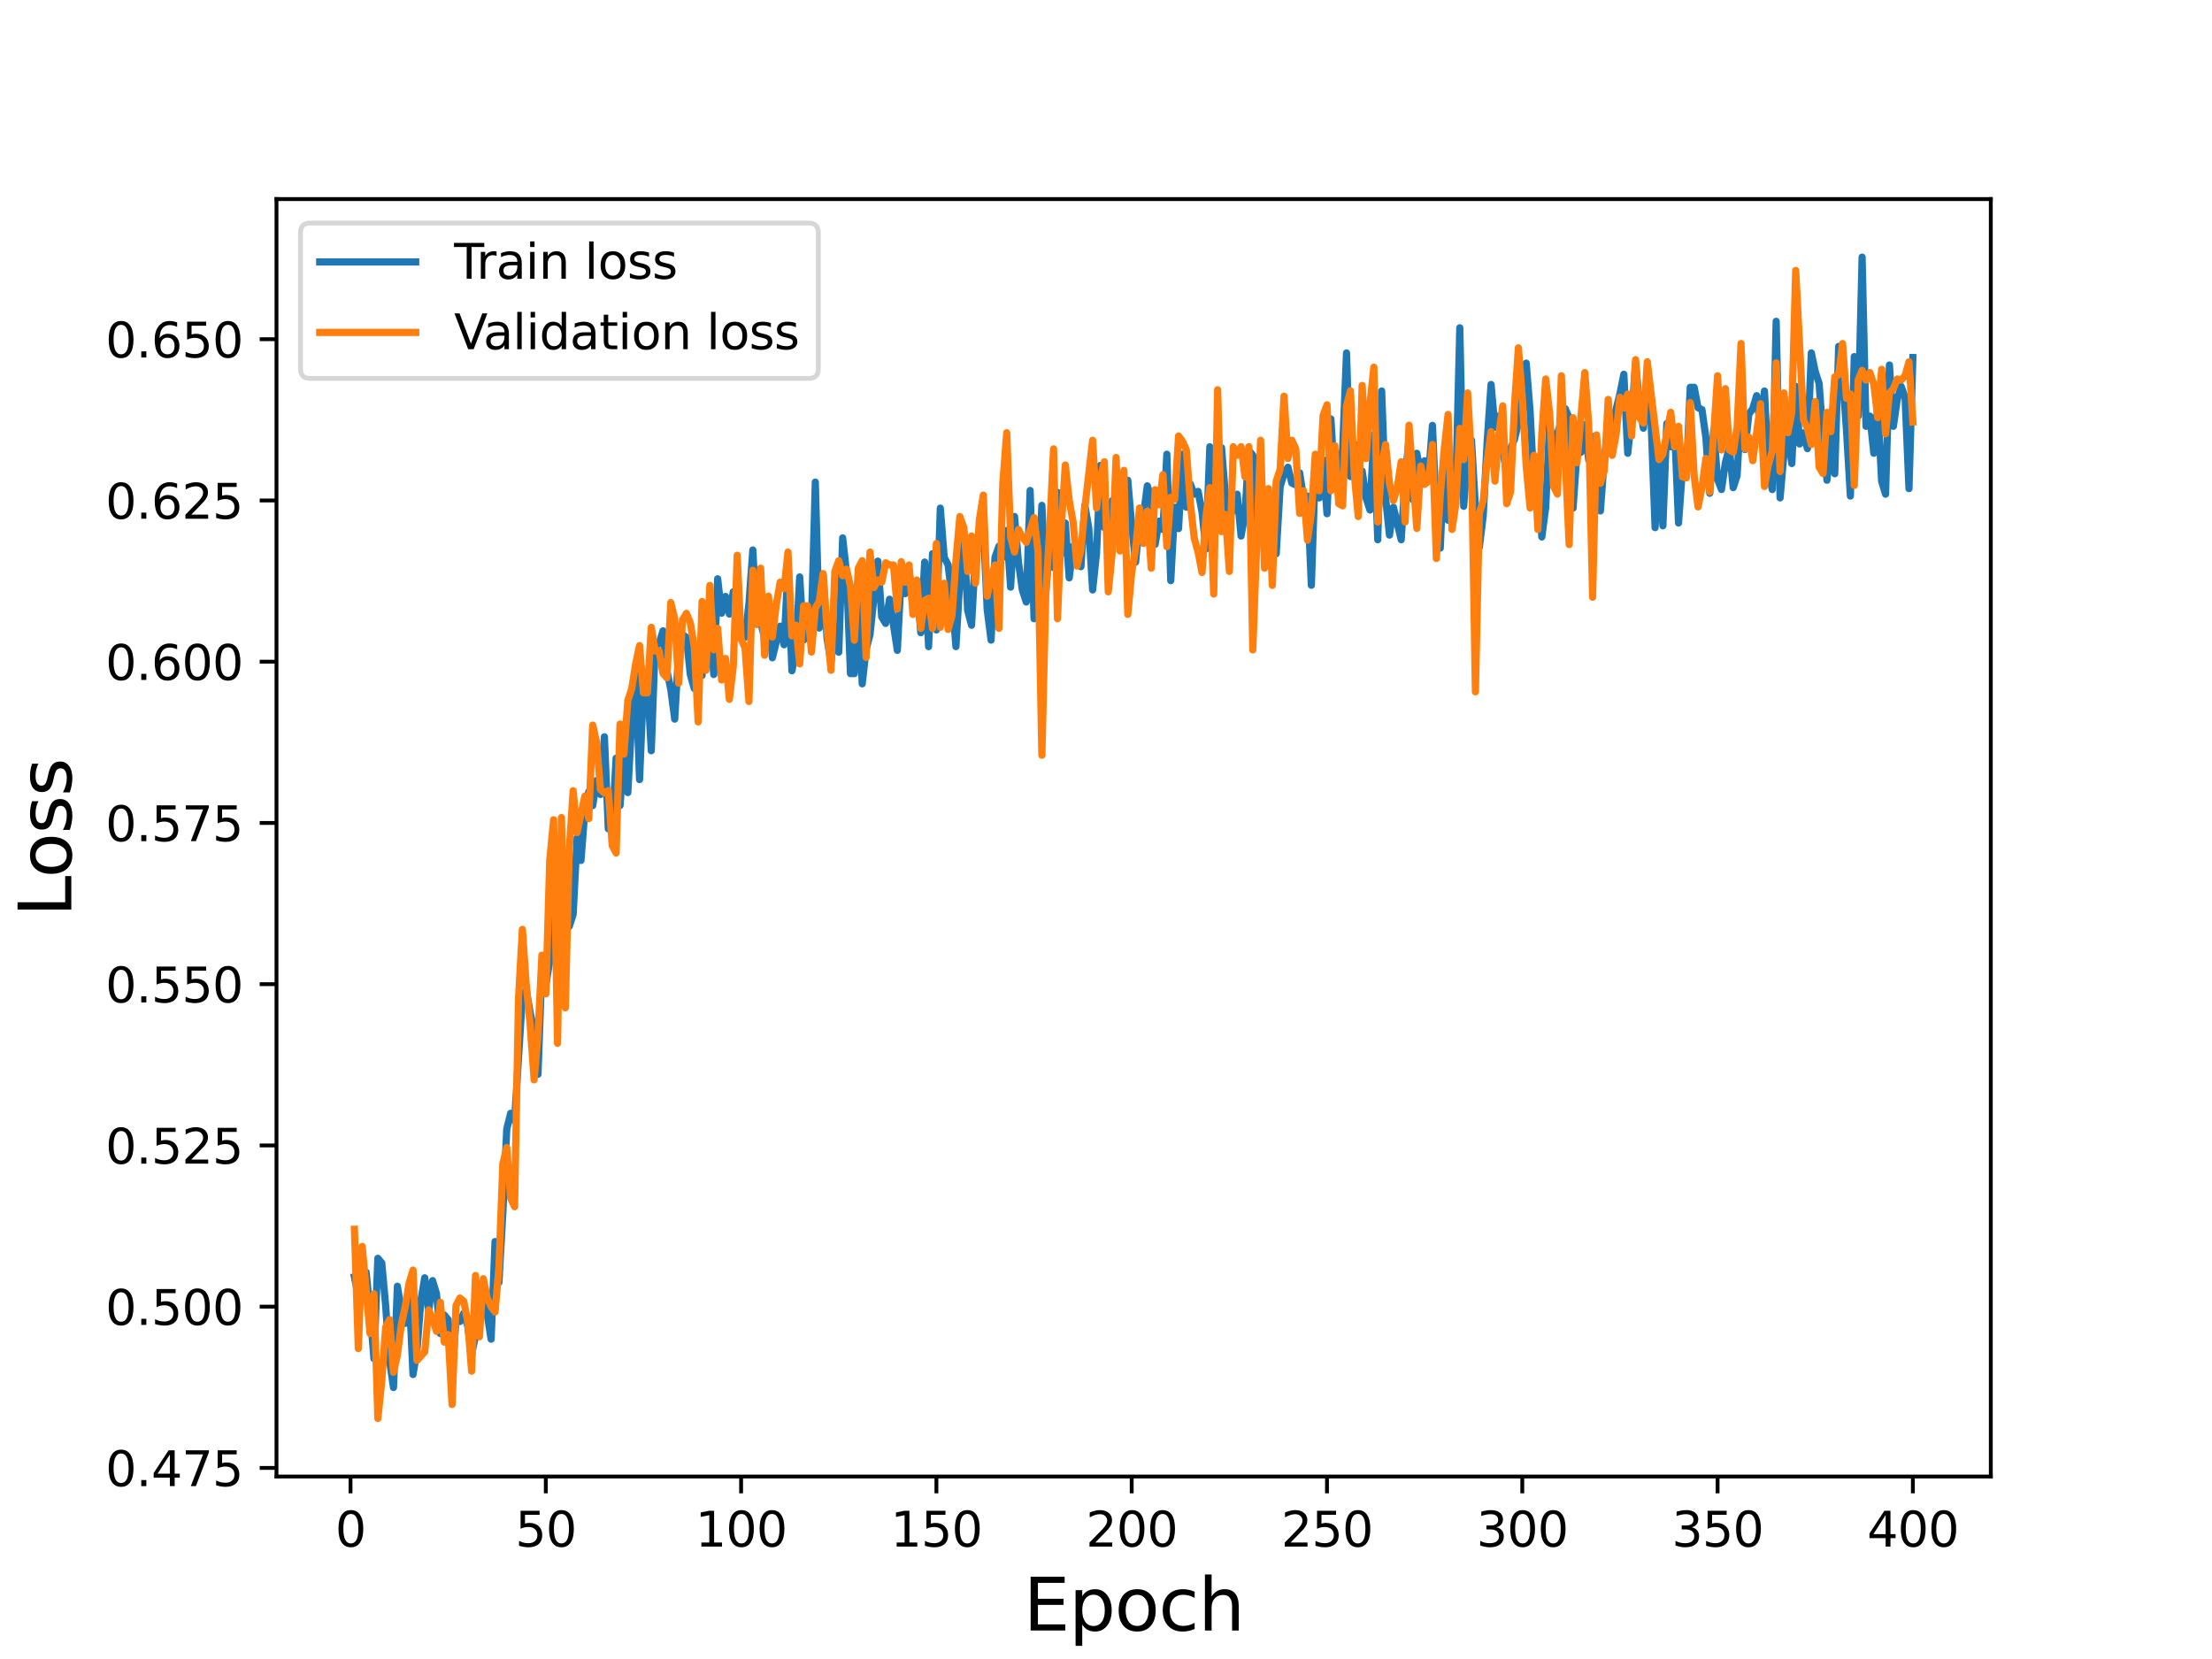 <?xml version="1.0" encoding="utf-8" standalone="no"?>
<!DOCTYPE svg PUBLIC "-//W3C//DTD SVG 1.1//EN"
  "http://www.w3.org/Graphics/SVG/1.1/DTD/svg11.dtd">
<svg height="345.6pt" version="1.1" viewBox="0 0 460.8 345.6" width="460.8pt" xmlns="http://www.w3.org/2000/svg" xmlns:xlink="http://www.w3.org/1999/xlink">
 <defs>
  <style type="text/css">*{stroke-linecap:butt;stroke-linejoin:round;}</style>
 </defs>
 <g id="figure_1">
  <g id="patch_1">
   <path d="M 0 345.6 
L 460.8 345.6 
L 460.8 0 
L 0 0 
z
" style="fill:#ffffff;"/>
  </g>
  <g id="axes_1">
   <g id="patch_2">
    <path d="M 57.6 307.584 
L 414.72 307.584 
L 414.72 41.472 
L 57.6 41.472 
z
" style="fill:#ffffff;"/>
   </g>
   <g id="matplotlib.axis_1">
    <g id="xtick_1">
     <g id="line2d_1">
      <defs>
       <path d="M 0 0 
L 0 3.5 
" id="m62727b96f8" style="stroke:#000000;stroke-width:0.8;"/>
      </defs>
      <g>
       <use style="stroke:#000000;stroke-width:0.8;" x="73.019" xlink:href="#m62727b96f8" y="307.584"/>
      </g>
     </g>
     <g id="text_1">
      <!-- 0 -->
      <g transform="translate(69.838 322.182)scale(0.1 -0.1)">
       <defs>
        <path d="M 2034 4250 
Q 1547 4250 1301 3770 
Q 1056 3291 1056 2328 
Q 1056 1369 1301 889 
Q 1547 409 2034 409 
Q 2525 409 2770 889 
Q 3016 1369 3016 2328 
Q 3016 3291 2770 3770 
Q 2525 4250 2034 4250 
z
M 2034 4750 
Q 2819 4750 3233 4129 
Q 3647 3509 3647 2328 
Q 3647 1150 3233 529 
Q 2819 -91 2034 -91 
Q 1250 -91 836 529 
Q 422 1150 422 2328 
Q 422 3509 836 4129 
Q 1250 4750 2034 4750 
z
" id="DejaVuSans-30" transform="scale(0.016)"/>
       </defs>
       <use xlink:href="#DejaVuSans-30"/>
      </g>
     </g>
    </g>
    <g id="xtick_2">
     <g id="line2d_2">
      <g>
       <use style="stroke:#000000;stroke-width:0.8;" x="113.703" xlink:href="#m62727b96f8" y="307.584"/>
      </g>
     </g>
     <g id="text_2">
      <!-- 50 -->
      <g transform="translate(107.34 322.182)scale(0.1 -0.1)">
       <defs>
        <path d="M 691 4666 
L 3169 4666 
L 3169 4134 
L 1269 4134 
L 1269 2991 
Q 1406 3038 1543 3061 
Q 1681 3084 1819 3084 
Q 2600 3084 3056 2656 
Q 3513 2228 3513 1497 
Q 3513 744 3044 326 
Q 2575 -91 1722 -91 
Q 1428 -91 1123 -41 
Q 819 9 494 109 
L 494 744 
Q 775 591 1075 516 
Q 1375 441 1709 441 
Q 2250 441 2565 725 
Q 2881 1009 2881 1497 
Q 2881 1984 2565 2268 
Q 2250 2553 1709 2553 
Q 1456 2553 1204 2497 
Q 953 2441 691 2322 
L 691 4666 
z
" id="DejaVuSans-35" transform="scale(0.016)"/>
       </defs>
       <use xlink:href="#DejaVuSans-35"/>
       <use x="63.623" xlink:href="#DejaVuSans-30"/>
      </g>
     </g>
    </g>
    <g id="xtick_3">
     <g id="line2d_3">
      <g>
       <use style="stroke:#000000;stroke-width:0.8;" x="154.386" xlink:href="#m62727b96f8" y="307.584"/>
      </g>
     </g>
     <g id="text_3">
      <!-- 100 -->
      <g transform="translate(144.842 322.182)scale(0.1 -0.1)">
       <defs>
        <path d="M 794 531 
L 1825 531 
L 1825 4091 
L 703 3866 
L 703 4441 
L 1819 4666 
L 2450 4666 
L 2450 531 
L 3481 531 
L 3481 0 
L 794 0 
L 794 531 
z
" id="DejaVuSans-31" transform="scale(0.016)"/>
       </defs>
       <use xlink:href="#DejaVuSans-31"/>
       <use x="63.623" xlink:href="#DejaVuSans-30"/>
       <use x="127.246" xlink:href="#DejaVuSans-30"/>
      </g>
     </g>
    </g>
    <g id="xtick_4">
     <g id="line2d_4">
      <g>
       <use style="stroke:#000000;stroke-width:0.8;" x="195.07" xlink:href="#m62727b96f8" y="307.584"/>
      </g>
     </g>
     <g id="text_4">
      <!-- 150 -->
      <g transform="translate(185.526 322.182)scale(0.1 -0.1)">
       <use xlink:href="#DejaVuSans-31"/>
       <use x="63.623" xlink:href="#DejaVuSans-35"/>
       <use x="127.246" xlink:href="#DejaVuSans-30"/>
      </g>
     </g>
    </g>
    <g id="xtick_5">
     <g id="line2d_5">
      <g>
       <use style="stroke:#000000;stroke-width:0.8;" x="235.753" xlink:href="#m62727b96f8" y="307.584"/>
      </g>
     </g>
     <g id="text_5">
      <!-- 200 -->
      <g transform="translate(226.209 322.182)scale(0.1 -0.1)">
       <defs>
        <path d="M 1228 531 
L 3431 531 
L 3431 0 
L 469 0 
L 469 531 
Q 828 903 1448 1529 
Q 2069 2156 2228 2338 
Q 2531 2678 2651 2914 
Q 2772 3150 2772 3378 
Q 2772 3750 2511 3984 
Q 2250 4219 1831 4219 
Q 1534 4219 1204 4116 
Q 875 4013 500 3803 
L 500 4441 
Q 881 4594 1212 4672 
Q 1544 4750 1819 4750 
Q 2544 4750 2975 4387 
Q 3406 4025 3406 3419 
Q 3406 3131 3298 2873 
Q 3191 2616 2906 2266 
Q 2828 2175 2409 1742 
Q 1991 1309 1228 531 
z
" id="DejaVuSans-32" transform="scale(0.016)"/>
       </defs>
       <use xlink:href="#DejaVuSans-32"/>
       <use x="63.623" xlink:href="#DejaVuSans-30"/>
       <use x="127.246" xlink:href="#DejaVuSans-30"/>
      </g>
     </g>
    </g>
    <g id="xtick_6">
     <g id="line2d_6">
      <g>
       <use style="stroke:#000000;stroke-width:0.8;" x="276.437" xlink:href="#m62727b96f8" y="307.584"/>
      </g>
     </g>
     <g id="text_6">
      <!-- 250 -->
      <g transform="translate(266.893 322.182)scale(0.1 -0.1)">
       <use xlink:href="#DejaVuSans-32"/>
       <use x="63.623" xlink:href="#DejaVuSans-35"/>
       <use x="127.246" xlink:href="#DejaVuSans-30"/>
      </g>
     </g>
    </g>
    <g id="xtick_7">
     <g id="line2d_7">
      <g>
       <use style="stroke:#000000;stroke-width:0.8;" x="317.12" xlink:href="#m62727b96f8" y="307.584"/>
      </g>
     </g>
     <g id="text_7">
      <!-- 300 -->
      <g transform="translate(307.576 322.182)scale(0.1 -0.1)">
       <defs>
        <path d="M 2597 2516 
Q 3050 2419 3304 2112 
Q 3559 1806 3559 1356 
Q 3559 666 3084 287 
Q 2609 -91 1734 -91 
Q 1441 -91 1130 -33 
Q 819 25 488 141 
L 488 750 
Q 750 597 1062 519 
Q 1375 441 1716 441 
Q 2309 441 2620 675 
Q 2931 909 2931 1356 
Q 2931 1769 2642 2001 
Q 2353 2234 1838 2234 
L 1294 2234 
L 1294 2753 
L 1863 2753 
Q 2328 2753 2575 2939 
Q 2822 3125 2822 3475 
Q 2822 3834 2567 4026 
Q 2313 4219 1838 4219 
Q 1578 4219 1281 4162 
Q 984 4106 628 3988 
L 628 4550 
Q 988 4650 1302 4700 
Q 1616 4750 1894 4750 
Q 2613 4750 3031 4423 
Q 3450 4097 3450 3541 
Q 3450 3153 3228 2886 
Q 3006 2619 2597 2516 
z
" id="DejaVuSans-33" transform="scale(0.016)"/>
       </defs>
       <use xlink:href="#DejaVuSans-33"/>
       <use x="63.623" xlink:href="#DejaVuSans-30"/>
       <use x="127.246" xlink:href="#DejaVuSans-30"/>
      </g>
     </g>
    </g>
    <g id="xtick_8">
     <g id="line2d_8">
      <g>
       <use style="stroke:#000000;stroke-width:0.8;" x="357.804" xlink:href="#m62727b96f8" y="307.584"/>
      </g>
     </g>
     <g id="text_8">
      <!-- 350 -->
      <g transform="translate(348.26 322.182)scale(0.1 -0.1)">
       <use xlink:href="#DejaVuSans-33"/>
       <use x="63.623" xlink:href="#DejaVuSans-35"/>
       <use x="127.246" xlink:href="#DejaVuSans-30"/>
      </g>
     </g>
    </g>
    <g id="xtick_9">
     <g id="line2d_9">
      <g>
       <use style="stroke:#000000;stroke-width:0.8;" x="398.487" xlink:href="#m62727b96f8" y="307.584"/>
      </g>
     </g>
     <g id="text_9">
      <!-- 400 -->
      <g transform="translate(388.944 322.182)scale(0.1 -0.1)">
       <defs>
        <path d="M 2419 4116 
L 825 1625 
L 2419 1625 
L 2419 4116 
z
M 2253 4666 
L 3047 4666 
L 3047 1625 
L 3713 1625 
L 3713 1100 
L 3047 1100 
L 3047 0 
L 2419 0 
L 2419 1100 
L 313 1100 
L 313 1709 
L 2253 4666 
z
" id="DejaVuSans-34" transform="scale(0.016)"/>
       </defs>
       <use xlink:href="#DejaVuSans-34"/>
       <use x="63.623" xlink:href="#DejaVuSans-30"/>
       <use x="127.246" xlink:href="#DejaVuSans-30"/>
      </g>
     </g>
    </g>
    <g id="text_10">
     <!-- Epoch -->
     <g transform="translate(213.194 339.66)scale(0.15 -0.15)">
      <defs>
       <path d="M 628 4666 
L 3578 4666 
L 3578 4134 
L 1259 4134 
L 1259 2753 
L 3481 2753 
L 3481 2222 
L 1259 2222 
L 1259 531 
L 3634 531 
L 3634 0 
L 628 0 
L 628 4666 
z
" id="DejaVuSans-45" transform="scale(0.016)"/>
       <path d="M 1159 525 
L 1159 -1331 
L 581 -1331 
L 581 3500 
L 1159 3500 
L 1159 2969 
Q 1341 3281 1617 3432 
Q 1894 3584 2278 3584 
Q 2916 3584 3314 3078 
Q 3713 2572 3713 1747 
Q 3713 922 3314 415 
Q 2916 -91 2278 -91 
Q 1894 -91 1617 61 
Q 1341 213 1159 525 
z
M 3116 1747 
Q 3116 2381 2855 2742 
Q 2594 3103 2138 3103 
Q 1681 3103 1420 2742 
Q 1159 2381 1159 1747 
Q 1159 1113 1420 752 
Q 1681 391 2138 391 
Q 2594 391 2855 752 
Q 3116 1113 3116 1747 
z
" id="DejaVuSans-70" transform="scale(0.016)"/>
       <path d="M 1959 3097 
Q 1497 3097 1228 2736 
Q 959 2375 959 1747 
Q 959 1119 1226 758 
Q 1494 397 1959 397 
Q 2419 397 2687 759 
Q 2956 1122 2956 1747 
Q 2956 2369 2687 2733 
Q 2419 3097 1959 3097 
z
M 1959 3584 
Q 2709 3584 3137 3096 
Q 3566 2609 3566 1747 
Q 3566 888 3137 398 
Q 2709 -91 1959 -91 
Q 1206 -91 779 398 
Q 353 888 353 1747 
Q 353 2609 779 3096 
Q 1206 3584 1959 3584 
z
" id="DejaVuSans-6f" transform="scale(0.016)"/>
       <path d="M 3122 3366 
L 3122 2828 
Q 2878 2963 2633 3030 
Q 2388 3097 2138 3097 
Q 1578 3097 1268 2742 
Q 959 2388 959 1747 
Q 959 1106 1268 751 
Q 1578 397 2138 397 
Q 2388 397 2633 464 
Q 2878 531 3122 666 
L 3122 134 
Q 2881 22 2623 -34 
Q 2366 -91 2075 -91 
Q 1284 -91 818 406 
Q 353 903 353 1747 
Q 353 2603 823 3093 
Q 1294 3584 2113 3584 
Q 2378 3584 2631 3529 
Q 2884 3475 3122 3366 
z
" id="DejaVuSans-63" transform="scale(0.016)"/>
       <path d="M 3513 2113 
L 3513 0 
L 2938 0 
L 2938 2094 
Q 2938 2591 2744 2837 
Q 2550 3084 2163 3084 
Q 1697 3084 1428 2787 
Q 1159 2491 1159 1978 
L 1159 0 
L 581 0 
L 581 4863 
L 1159 4863 
L 1159 2956 
Q 1366 3272 1645 3428 
Q 1925 3584 2291 3584 
Q 2894 3584 3203 3211 
Q 3513 2838 3513 2113 
z
" id="DejaVuSans-68" transform="scale(0.016)"/>
      </defs>
      <use xlink:href="#DejaVuSans-45"/>
      <use x="63.184" xlink:href="#DejaVuSans-70"/>
      <use x="126.66" xlink:href="#DejaVuSans-6f"/>
      <use x="187.842" xlink:href="#DejaVuSans-63"/>
      <use x="242.822" xlink:href="#DejaVuSans-68"/>
     </g>
    </g>
   </g>
   <g id="matplotlib.axis_2">
    <g id="ytick_1">
     <g id="line2d_10">
      <defs>
       <path d="M 0 0 
L -3.5 0 
" id="mebd4b87046" style="stroke:#000000;stroke-width:0.8;"/>
      </defs>
      <g>
       <use style="stroke:#000000;stroke-width:0.8;" x="57.6" xlink:href="#mebd4b87046" y="305.789"/>
      </g>
     </g>
     <g id="text_11">
      <!-- 0.475 -->
      <g transform="translate(21.972 309.588)scale(0.1 -0.1)">
       <defs>
        <path d="M 684 794 
L 1344 794 
L 1344 0 
L 684 0 
L 684 794 
z
" id="DejaVuSans-2e" transform="scale(0.016)"/>
        <path d="M 525 4666 
L 3525 4666 
L 3525 4397 
L 1831 0 
L 1172 0 
L 2766 4134 
L 525 4134 
L 525 4666 
z
" id="DejaVuSans-37" transform="scale(0.016)"/>
       </defs>
       <use xlink:href="#DejaVuSans-30"/>
       <use x="63.623" xlink:href="#DejaVuSans-2e"/>
       <use x="95.41" xlink:href="#DejaVuSans-34"/>
       <use x="159.033" xlink:href="#DejaVuSans-37"/>
       <use x="222.656" xlink:href="#DejaVuSans-35"/>
      </g>
     </g>
    </g>
    <g id="ytick_2">
     <g id="line2d_11">
      <g>
       <use style="stroke:#000000;stroke-width:0.8;" x="57.6" xlink:href="#mebd4b87046" y="272.2"/>
      </g>
     </g>
     <g id="text_12">
      <!-- 0.500 -->
      <g transform="translate(21.972 275.999)scale(0.1 -0.1)">
       <use xlink:href="#DejaVuSans-30"/>
       <use x="63.623" xlink:href="#DejaVuSans-2e"/>
       <use x="95.41" xlink:href="#DejaVuSans-35"/>
       <use x="159.033" xlink:href="#DejaVuSans-30"/>
       <use x="222.656" xlink:href="#DejaVuSans-30"/>
      </g>
     </g>
    </g>
    <g id="ytick_3">
     <g id="line2d_12">
      <g>
       <use style="stroke:#000000;stroke-width:0.8;" x="57.6" xlink:href="#mebd4b87046" y="238.611"/>
      </g>
     </g>
     <g id="text_13">
      <!-- 0.525 -->
      <g transform="translate(21.972 242.41)scale(0.1 -0.1)">
       <use xlink:href="#DejaVuSans-30"/>
       <use x="63.623" xlink:href="#DejaVuSans-2e"/>
       <use x="95.41" xlink:href="#DejaVuSans-35"/>
       <use x="159.033" xlink:href="#DejaVuSans-32"/>
       <use x="222.656" xlink:href="#DejaVuSans-35"/>
      </g>
     </g>
    </g>
    <g id="ytick_4">
     <g id="line2d_13">
      <g>
       <use style="stroke:#000000;stroke-width:0.8;" x="57.6" xlink:href="#mebd4b87046" y="205.022"/>
      </g>
     </g>
     <g id="text_14">
      <!-- 0.550 -->
      <g transform="translate(21.972 208.822)scale(0.1 -0.1)">
       <use xlink:href="#DejaVuSans-30"/>
       <use x="63.623" xlink:href="#DejaVuSans-2e"/>
       <use x="95.41" xlink:href="#DejaVuSans-35"/>
       <use x="159.033" xlink:href="#DejaVuSans-35"/>
       <use x="222.656" xlink:href="#DejaVuSans-30"/>
      </g>
     </g>
    </g>
    <g id="ytick_5">
     <g id="line2d_14">
      <g>
       <use style="stroke:#000000;stroke-width:0.8;" x="57.6" xlink:href="#mebd4b87046" y="171.434"/>
      </g>
     </g>
     <g id="text_15">
      <!-- 0.575 -->
      <g transform="translate(21.972 175.233)scale(0.1 -0.1)">
       <use xlink:href="#DejaVuSans-30"/>
       <use x="63.623" xlink:href="#DejaVuSans-2e"/>
       <use x="95.41" xlink:href="#DejaVuSans-35"/>
       <use x="159.033" xlink:href="#DejaVuSans-37"/>
       <use x="222.656" xlink:href="#DejaVuSans-35"/>
      </g>
     </g>
    </g>
    <g id="ytick_6">
     <g id="line2d_15">
      <g>
       <use style="stroke:#000000;stroke-width:0.8;" x="57.6" xlink:href="#mebd4b87046" y="137.845"/>
      </g>
     </g>
     <g id="text_16">
      <!-- 0.600 -->
      <g transform="translate(21.972 141.644)scale(0.1 -0.1)">
       <defs>
        <path d="M 2113 2584 
Q 1688 2584 1439 2293 
Q 1191 2003 1191 1497 
Q 1191 994 1439 701 
Q 1688 409 2113 409 
Q 2538 409 2786 701 
Q 3034 994 3034 1497 
Q 3034 2003 2786 2293 
Q 2538 2584 2113 2584 
z
M 3366 4563 
L 3366 3988 
Q 3128 4100 2886 4159 
Q 2644 4219 2406 4219 
Q 1781 4219 1451 3797 
Q 1122 3375 1075 2522 
Q 1259 2794 1537 2939 
Q 1816 3084 2150 3084 
Q 2853 3084 3261 2657 
Q 3669 2231 3669 1497 
Q 3669 778 3244 343 
Q 2819 -91 2113 -91 
Q 1303 -91 875 529 
Q 447 1150 447 2328 
Q 447 3434 972 4092 
Q 1497 4750 2381 4750 
Q 2619 4750 2861 4703 
Q 3103 4656 3366 4563 
z
" id="DejaVuSans-36" transform="scale(0.016)"/>
       </defs>
       <use xlink:href="#DejaVuSans-30"/>
       <use x="63.623" xlink:href="#DejaVuSans-2e"/>
       <use x="95.41" xlink:href="#DejaVuSans-36"/>
       <use x="159.033" xlink:href="#DejaVuSans-30"/>
       <use x="222.656" xlink:href="#DejaVuSans-30"/>
      </g>
     </g>
    </g>
    <g id="ytick_7">
     <g id="line2d_16">
      <g>
       <use style="stroke:#000000;stroke-width:0.8;" x="57.6" xlink:href="#mebd4b87046" y="104.256"/>
      </g>
     </g>
     <g id="text_17">
      <!-- 0.625 -->
      <g transform="translate(21.972 108.055)scale(0.1 -0.1)">
       <use xlink:href="#DejaVuSans-30"/>
       <use x="63.623" xlink:href="#DejaVuSans-2e"/>
       <use x="95.41" xlink:href="#DejaVuSans-36"/>
       <use x="159.033" xlink:href="#DejaVuSans-32"/>
       <use x="222.656" xlink:href="#DejaVuSans-35"/>
      </g>
     </g>
    </g>
    <g id="ytick_8">
     <g id="line2d_17">
      <g>
       <use style="stroke:#000000;stroke-width:0.8;" x="57.6" xlink:href="#mebd4b87046" y="70.667"/>
      </g>
     </g>
     <g id="text_18">
      <!-- 0.650 -->
      <g transform="translate(21.972 74.467)scale(0.1 -0.1)">
       <use xlink:href="#DejaVuSans-30"/>
       <use x="63.623" xlink:href="#DejaVuSans-2e"/>
       <use x="95.41" xlink:href="#DejaVuSans-36"/>
       <use x="159.033" xlink:href="#DejaVuSans-35"/>
       <use x="222.656" xlink:href="#DejaVuSans-30"/>
      </g>
     </g>
    </g>
    <g id="text_19">
     <!-- Loss -->
     <g transform="translate(14.852 190.979)rotate(-90)scale(0.15 -0.15)">
      <defs>
       <path d="M 628 4666 
L 1259 4666 
L 1259 531 
L 3531 531 
L 3531 0 
L 628 0 
L 628 4666 
z
" id="DejaVuSans-4c" transform="scale(0.016)"/>
       <path d="M 2834 3397 
L 2834 2853 
Q 2591 2978 2328 3040 
Q 2066 3103 1784 3103 
Q 1356 3103 1142 2972 
Q 928 2841 928 2578 
Q 928 2378 1081 2264 
Q 1234 2150 1697 2047 
L 1894 2003 
Q 2506 1872 2764 1633 
Q 3022 1394 3022 966 
Q 3022 478 2636 193 
Q 2250 -91 1575 -91 
Q 1294 -91 989 -36 
Q 684 19 347 128 
L 347 722 
Q 666 556 975 473 
Q 1284 391 1588 391 
Q 1994 391 2212 530 
Q 2431 669 2431 922 
Q 2431 1156 2273 1281 
Q 2116 1406 1581 1522 
L 1381 1569 
Q 847 1681 609 1914 
Q 372 2147 372 2553 
Q 372 3047 722 3315 
Q 1072 3584 1716 3584 
Q 2034 3584 2315 3537 
Q 2597 3491 2834 3397 
z
" id="DejaVuSans-73" transform="scale(0.016)"/>
      </defs>
      <use xlink:href="#DejaVuSans-4c"/>
      <use x="53.963" xlink:href="#DejaVuSans-6f"/>
      <use x="115.145" xlink:href="#DejaVuSans-73"/>
      <use x="167.244" xlink:href="#DejaVuSans-73"/>
     </g>
    </g>
   </g>
   <g id="line2d_18">
    <path clip-path="url(#pcd77c25f77)" d="M 73.833 266.003 
L 74.646 270.07 
L 75.46 267.165 
L 76.274 265.035 
L 77.087 273.168 
L 77.901 283.044 
L 78.715 262.13 
L 79.528 263.098 
L 80.342 272.006 
L 81.156 283.432 
L 81.969 289.047 
L 82.783 267.939 
L 83.597 272.781 
L 84.41 275.686 
L 85.224 268.908 
L 86.038 286.336 
L 86.851 281.495 
L 87.665 271.038 
L 88.479 266.197 
L 89.292 273.168 
L 90.106 266.778 
L 90.92 269.489 
L 91.733 277.816 
L 92.547 273.943 
L 93.361 274.911 
L 94.174 286.143 
L 94.988 275.105 
L 95.802 275.298 
L 96.616 273.555 
L 97.429 276.266 
L 98.243 282.076 
L 99.057 278.397 
L 99.87 269.489 
L 100.684 268.714 
L 102.311 278.978 
L 103.125 258.644 
L 103.939 267.165 
L 104.752 252.641 
L 105.566 235.212 
L 106.38 231.92 
L 107.193 233.47 
L 108.821 207.52 
L 109.634 206.165 
L 110.448 211.006 
L 111.262 214.686 
L 112.075 223.787 
L 112.889 201.324 
L 113.703 205.197 
L 114.516 200.162 
L 116.144 176.73 
L 116.957 193.771 
L 117.771 178.666 
L 118.585 192.997 
L 119.398 190.479 
L 120.212 174.6 
L 121.026 179.247 
L 121.839 168.79 
L 122.653 164.917 
L 123.467 167.822 
L 124.28 162.593 
L 125.094 165.498 
L 125.908 153.492 
L 126.721 172.663 
L 127.535 172.47 
L 128.349 157.946 
L 129.162 167.822 
L 129.976 156.978 
L 130.79 165.111 
L 131.603 150.006 
L 132.417 140.324 
L 133.231 162.4 
L 134.044 142.841 
L 134.858 141.679 
L 135.672 156.397 
L 136.485 134.127 
L 137.299 134.127 
L 138.113 131.416 
L 138.926 139.743 
L 139.74 143.616 
L 140.554 149.812 
L 141.367 135.87 
L 142.181 132.19 
L 142.995 132.771 
L 143.808 140.517 
L 144.622 143.422 
L 145.436 134.32 
L 146.249 140.711 
L 147.063 129.285 
L 147.877 128.705 
L 148.69 140.517 
L 149.504 120.571 
L 150.318 127.736 
L 151.131 124.251 
L 151.945 127.93 
L 152.759 123.282 
L 153.572 125.412 
L 154.386 132.771 
L 155.2 132.771 
L 156.013 125.8 
L 156.827 114.568 
L 157.641 130.06 
L 158.454 129.479 
L 159.268 132.965 
L 160.082 126.962 
L 160.895 137.032 
L 162.523 130.447 
L 163.336 134.32 
L 164.15 118.247 
L 164.964 139.743 
L 165.777 135.87 
L 166.591 120.184 
L 167.405 133.352 
L 168.219 131.416 
L 169.032 129.866 
L 169.846 100.432 
L 170.66 130.835 
L 171.473 119.797 
L 172.287 132.965 
L 173.101 138 
L 173.914 130.641 
L 174.728 135.87 
L 175.542 112.051 
L 176.355 119.409 
L 177.169 140.324 
L 177.983 140.324 
L 178.796 120.958 
L 179.61 142.454 
L 180.424 135.289 
L 181.237 132.19 
L 182.865 116.892 
L 183.678 128.511 
L 184.492 129.866 
L 185.306 124.832 
L 186.933 135.482 
L 187.747 119.603 
L 188.56 123.67 
L 189.374 119.216 
L 190.188 124.251 
L 191.001 121.733 
L 191.815 131.803 
L 192.629 117.085 
L 193.442 134.708 
L 194.256 115.343 
L 195.07 131.222 
L 195.883 105.854 
L 196.697 116.117 
L 197.511 117.666 
L 198.324 124.638 
L 199.138 134.708 
L 199.952 120.765 
L 200.765 110.889 
L 201.579 127.155 
L 202.393 130.254 
L 203.206 115.343 
L 204.02 113.793 
L 204.834 108.952 
L 205.647 126.962 
L 206.461 133.352 
L 207.275 116.117 
L 208.088 113.793 
L 208.902 116.117 
L 209.716 110.501 
L 210.529 122.314 
L 211.343 107.597 
L 212.157 117.085 
L 212.97 122.895 
L 213.784 125.412 
L 214.598 102.174 
L 215.411 128.898 
L 216.225 123.476 
L 217.039 105.273 
L 217.852 123.476 
L 218.666 113.406 
L 219.48 118.247 
L 220.293 102.562 
L 221.107 115.343 
L 221.921 108.952 
L 222.734 120.378 
L 223.548 113.793 
L 224.362 117.473 
L 225.175 118.054 
L 225.989 105.273 
L 226.803 109.92 
L 227.616 122.895 
L 228.43 115.149 
L 229.244 96.946 
L 230.057 109.92 
L 230.871 107.79 
L 231.685 104.305 
L 232.498 105.466 
L 233.312 100.238 
L 234.126 109.533 
L 234.939 100.044 
L 235.753 109.533 
L 236.567 117.085 
L 237.381 108.565 
L 238.194 107.403 
L 239.008 101.206 
L 239.822 103.724 
L 240.635 113.406 
L 241.449 108.565 
L 242.263 110.308 
L 243.076 94.622 
L 243.89 120.958 
L 244.704 105.66 
L 245.517 110.114 
L 246.331 94.622 
L 247.145 105.66 
L 247.958 100.819 
L 248.772 102.949 
L 249.586 102.368 
L 250.399 106.628 
L 251.213 114.374 
L 252.027 93.073 
L 252.84 116.117 
L 253.654 96.752 
L 254.468 93.266 
L 255.281 103.336 
L 256.095 107.597 
L 256.909 106.241 
L 257.722 102.949 
L 258.536 111.663 
L 259.35 107.016 
L 260.163 93.847 
L 260.977 94.816 
L 261.791 113.019 
L 262.604 109.92 
L 263.418 108.952 
L 264.232 105.079 
L 265.045 103.53 
L 265.859 115.343 
L 266.673 101.4 
L 267.486 98.689 
L 268.3 97.333 
L 269.114 100.625 
L 269.927 101.012 
L 270.741 98.495 
L 271.555 103.724 
L 272.368 103.336 
L 273.182 121.927 
L 273.996 97.527 
L 274.809 103.724 
L 275.623 95.784 
L 276.437 107.016 
L 277.25 87.263 
L 278.064 100.819 
L 278.878 101.206 
L 279.691 93.654 
L 280.505 73.514 
L 281.319 99.27 
L 282.132 92.492 
L 282.946 100.625 
L 283.76 98.108 
L 284.573 103.724 
L 285.387 106.241 
L 286.201 90.555 
L 287.014 112.438 
L 287.828 81.454 
L 288.642 103.724 
L 289.455 111.47 
L 290.269 105.66 
L 291.896 112.438 
L 292.71 99.657 
L 293.524 91.524 
L 294.337 104.111 
L 295.151 94.428 
L 295.965 98.882 
L 296.778 95.978 
L 297.592 99.076 
L 298.406 88.619 
L 299.219 107.209 
L 300.033 114.181 
L 300.847 94.816 
L 301.66 108.371 
L 302.474 106.241 
L 303.288 101.012 
L 304.101 68.285 
L 304.915 105.466 
L 305.729 94.041 
L 306.543 91.717 
L 307.356 105.66 
L 308.17 113.987 
L 308.984 107.403 
L 309.797 92.105 
L 310.611 80.098 
L 311.425 89.006 
L 312.238 86.682 
L 313.052 93.847 
L 313.866 98.689 
L 314.679 93.46 
L 315.493 91.524 
L 316.307 88.038 
L 317.12 80.292 
L 317.934 75.644 
L 318.748 85.714 
L 319.561 101.4 
L 320.375 97.914 
L 321.189 111.857 
L 322.002 105.66 
L 322.816 87.844 
L 323.63 95.009 
L 324.443 90.362 
L 326.071 85.133 
L 326.884 87.07 
L 327.698 105.854 
L 328.512 94.235 
L 329.325 94.235 
L 330.139 88.425 
L 330.953 95.784 
L 331.766 90.943 
L 332.58 103.724 
L 333.394 106.435 
L 334.207 95.397 
L 335.021 89.2 
L 335.835 90.168 
L 336.648 85.327 
L 337.462 82.035 
L 338.276 77.968 
L 339.089 94.428 
L 339.903 86.876 
L 340.717 75.644 
L 341.53 84.165 
L 342.344 89.2 
L 343.158 79.711 
L 343.971 88.232 
L 344.785 109.92 
L 345.599 93.847 
L 346.412 109.533 
L 347.226 88.232 
L 348.04 93.073 
L 348.853 89.393 
L 349.667 108.952 
L 350.481 97.72 
L 351.294 99.076 
L 352.108 80.679 
L 352.922 80.679 
L 353.735 84.939 
L 354.549 85.327 
L 355.363 91.136 
L 356.176 102.755 
L 356.99 89.587 
L 357.804 99.851 
L 358.617 101.981 
L 359.431 96.365 
L 360.245 93.266 
L 361.058 101.593 
L 361.872 99.076 
L 362.686 84.358 
L 363.499 93.654 
L 364.313 86.295 
L 365.127 85.133 
L 365.94 82.422 
L 366.754 89.393 
L 367.568 81.454 
L 368.381 97.72 
L 369.195 101.981 
L 370.009 66.93 
L 370.822 103.724 
L 371.636 94.428 
L 372.45 90.555 
L 373.263 96.558 
L 374.077 80.485 
L 374.891 92.492 
L 375.704 90.168 
L 376.518 93.46 
L 377.332 73.514 
L 378.146 77.387 
L 378.959 79.905 
L 379.773 91.136 
L 380.587 100.044 
L 381.4 90.943 
L 382.214 98.689 
L 383.028 72.158 
L 383.841 78.355 
L 384.655 89.587 
L 385.469 103.336 
L 386.282 74.289 
L 387.096 86.682 
L 387.91 53.568 
L 388.723 88.812 
L 389.537 86.682 
L 390.351 94.428 
L 391.164 84.746 
L 391.978 100.238 
L 392.792 102.949 
L 393.605 76.031 
L 394.419 88.812 
L 395.233 83.197 
L 396.046 80.485 
L 396.86 82.809 
L 397.674 101.787 
L 398.487 74.482 
L 398.487 74.482 
" style="fill:none;stroke:#1f77b4;stroke-linecap:square;stroke-width:1.5;"/>
   </g>
   <g id="line2d_19">
    <path clip-path="url(#pcd77c25f77)" d="M 73.833 256.077 
L 74.646 280.933 
L 75.46 259.66 
L 77.087 277.798 
L 77.901 269.513 
L 78.715 295.488 
L 79.528 287.651 
L 80.342 276.454 
L 81.156 274.887 
L 81.969 285.859 
L 82.783 282.276 
L 83.597 276.007 
L 84.41 272.2 
L 85.224 267.273 
L 86.038 264.586 
L 86.851 283.396 
L 88.479 281.605 
L 89.292 272.872 
L 90.106 274.663 
L 90.92 277.35 
L 91.733 271.304 
L 92.547 279.589 
L 93.361 278.022 
L 94.174 292.577 
L 94.988 271.976 
L 95.802 270.408 
L 96.616 271.08 
L 97.429 275.335 
L 98.243 285.635 
L 99.057 265.706 
L 99.87 278.47 
L 100.684 266.378 
L 101.498 270.408 
L 102.311 272.2 
L 103.125 273.319 
L 103.939 263.915 
L 104.752 242.418 
L 105.566 239.059 
L 106.38 249.583 
L 107.193 251.375 
L 108.007 208.157 
L 108.821 193.602 
L 109.634 205.246 
L 110.448 213.531 
L 111.262 224.952 
L 112.075 215.547 
L 112.889 198.976 
L 113.703 207.038 
L 114.516 179.271 
L 115.33 170.762 
L 116.144 217.338 
L 116.957 170.314 
L 117.771 209.949 
L 118.585 177.032 
L 119.398 164.716 
L 120.212 173.449 
L 121.839 165.835 
L 122.653 170.538 
L 123.467 151.056 
L 124.28 154.639 
L 125.094 164.492 
L 125.908 165.164 
L 126.721 164.716 
L 127.535 176.136 
L 128.349 177.703 
L 129.162 150.832 
L 129.976 157.102 
L 130.79 145.906 
L 131.603 143.443 
L 132.417 138.293 
L 133.231 134.486 
L 134.044 144.339 
L 134.858 144.339 
L 135.672 130.679 
L 136.485 135.606 
L 137.299 135.606 
L 138.113 140.308 
L 138.926 141.204 
L 139.74 125.529 
L 140.554 128.888 
L 141.367 142.323 
L 142.181 129.112 
L 142.995 127.768 
L 143.808 129.784 
L 144.622 134.71 
L 145.436 150.385 
L 146.249 125.305 
L 147.063 139.636 
L 147.877 121.946 
L 148.69 135.382 
L 149.504 130.903 
L 150.318 141.652 
L 151.131 137.173 
L 151.945 145.682 
L 152.759 138.741 
L 153.572 115.676 
L 154.386 133.142 
L 155.2 134.934 
L 156.013 146.13 
L 156.827 118.811 
L 157.641 130.007 
L 158.454 118.363 
L 159.268 136.501 
L 160.082 124.185 
L 160.895 132.695 
L 161.709 125.977 
L 162.523 121.274 
L 163.336 122.618 
L 164.15 115.005 
L 164.964 132.471 
L 165.777 130.231 
L 166.591 138.293 
L 167.405 126.201 
L 168.219 126.201 
L 169.032 135.83 
L 169.846 126.649 
L 170.66 125.305 
L 171.473 119.483 
L 172.287 130.903 
L 173.101 139.636 
L 173.914 119.035 
L 174.728 116.796 
L 175.542 119.931 
L 176.355 118.587 
L 177.169 122.17 
L 177.983 133.366 
L 178.796 118.363 
L 179.61 116.796 
L 180.424 136.949 
L 181.237 115.005 
L 182.051 122.394 
L 182.865 120.827 
L 183.678 121.274 
L 184.492 117.244 
L 185.306 117.692 
L 186.119 117.692 
L 186.933 126.873 
L 187.747 117.02 
L 188.56 121.274 
L 189.374 117.692 
L 190.188 127.992 
L 191.001 120.827 
L 191.815 130.903 
L 192.629 125.081 
L 193.442 124.633 
L 194.256 130.903 
L 195.07 113.213 
L 195.883 130.679 
L 196.697 121.498 
L 197.511 131.127 
L 198.324 128.216 
L 199.138 116.796 
L 199.952 107.615 
L 200.765 109.854 
L 201.579 119.035 
L 202.393 111.646 
L 203.206 121.498 
L 204.02 108.287 
L 204.834 103.136 
L 205.647 124.185 
L 206.461 120.379 
L 207.275 117.692 
L 208.088 130.903 
L 208.902 100.673 
L 209.716 90.149 
L 210.529 111.87 
L 211.343 115.005 
L 212.157 110.302 
L 212.97 111.87 
L 213.784 112.989 
L 215.411 107.839 
L 216.225 114.781 
L 217.039 157.326 
L 217.852 123.962 
L 218.666 110.302 
L 219.48 93.508 
L 220.293 128.888 
L 221.107 109.406 
L 221.921 96.867 
L 222.734 104.256 
L 223.548 108.735 
L 224.362 117.916 
L 225.175 114.557 
L 225.989 105.824 
L 227.616 91.716 
L 228.43 105.824 
L 229.244 99.554 
L 230.057 96.195 
L 230.871 123.29 
L 231.685 115.228 
L 232.498 95.299 
L 233.312 114.781 
L 234.126 97.986 
L 234.939 127.992 
L 235.753 119.259 
L 236.567 114.333 
L 237.381 105.824 
L 238.194 113.213 
L 239.008 106.495 
L 239.822 118.363 
L 240.635 102.017 
L 241.449 105.152 
L 242.263 98.882 
L 243.076 113.885 
L 243.89 103.584 
L 244.704 104.032 
L 245.517 90.821 
L 246.331 91.94 
L 247.145 93.732 
L 247.958 104.704 
L 248.772 112.093 
L 249.586 115.005 
L 250.399 119.259 
L 251.213 107.615 
L 252.027 101.569 
L 252.84 123.738 
L 253.654 81.192 
L 254.468 110.75 
L 255.281 107.167 
L 256.095 119.035 
L 256.909 93.06 
L 257.722 94.851 
L 258.536 93.06 
L 259.35 99.33 
L 260.163 93.06 
L 260.977 135.382 
L 262.604 91.716 
L 263.418 118.363 
L 264.232 101.793 
L 265.045 121.946 
L 265.859 100.225 
L 266.673 97.762 
L 267.486 82.535 
L 268.3 95.523 
L 269.114 91.716 
L 269.927 93.508 
L 270.741 106.943 
L 271.555 102.241 
L 272.368 112.541 
L 273.182 106.943 
L 273.996 94.627 
L 274.809 102.241 
L 275.623 86.566 
L 276.437 84.327 
L 277.25 102.241 
L 278.064 92.836 
L 278.878 104.928 
L 279.691 105.376 
L 280.505 84.551 
L 281.319 81.416 
L 282.132 98.882 
L 282.946 107.615 
L 283.76 80.296 
L 284.573 95.523 
L 285.387 84.103 
L 286.201 76.489 
L 287.014 108.735 
L 287.828 97.091 
L 288.642 92.612 
L 289.455 100.673 
L 290.269 104.256 
L 291.083 101.569 
L 291.896 96.195 
L 292.71 108.735 
L 293.524 88.581 
L 295.151 110.078 
L 295.965 97.091 
L 296.778 100.897 
L 297.592 100.225 
L 298.406 92.612 
L 299.219 116.348 
L 300.033 103.136 
L 300.847 93.732 
L 301.66 86.342 
L 302.474 110.302 
L 303.288 104.928 
L 304.101 89.253 
L 304.915 95.747 
L 305.729 81.864 
L 306.543 95.747 
L 307.356 144.115 
L 308.17 106.943 
L 308.984 104.256 
L 309.797 95.971 
L 310.611 89.925 
L 311.425 100.225 
L 312.238 90.373 
L 313.052 84.551 
L 313.866 104.928 
L 314.679 102.465 
L 315.493 84.551 
L 316.307 72.459 
L 317.12 82.759 
L 317.934 97.091 
L 318.748 105.824 
L 319.561 94.851 
L 320.375 110.302 
L 321.189 90.373 
L 322.002 78.953 
L 322.816 86.118 
L 323.63 101.345 
L 324.443 102.913 
L 325.257 78.281 
L 326.884 113.437 
L 327.698 87.014 
L 328.512 96.419 
L 330.139 77.609 
L 330.953 88.357 
L 331.766 124.409 
L 332.58 90.597 
L 333.394 100.673 
L 334.207 97.986 
L 335.021 83.207 
L 335.835 94.851 
L 336.648 90.597 
L 337.462 82.759 
L 338.276 84.999 
L 339.089 82.088 
L 339.903 90.821 
L 340.717 74.922 
L 341.53 87.014 
L 342.344 88.134 
L 343.158 75.37 
L 345.599 95.747 
L 346.412 94.627 
L 348.04 85.894 
L 348.853 93.06 
L 349.667 88.805 
L 350.481 99.33 
L 351.294 99.554 
L 352.108 83.879 
L 352.922 99.106 
L 353.735 105.6 
L 354.549 101.569 
L 355.363 95.523 
L 356.176 102.465 
L 357.804 78.281 
L 358.617 93.732 
L 359.431 80.968 
L 360.245 93.732 
L 361.058 94.179 
L 361.872 89.029 
L 362.686 71.563 
L 363.499 93.508 
L 364.313 91.045 
L 365.127 95.971 
L 366.754 84.103 
L 367.568 101.345 
L 368.381 96.867 
L 369.195 93.956 
L 370.009 75.594 
L 370.822 98.21 
L 371.636 81.864 
L 372.45 90.149 
L 373.263 85.894 
L 374.077 56.336 
L 375.704 87.462 
L 376.518 89.253 
L 377.332 92.612 
L 378.146 83.655 
L 378.959 97.314 
L 379.773 98.658 
L 380.587 85.894 
L 381.4 89.925 
L 382.214 78.505 
L 383.028 78.057 
L 383.841 71.563 
L 384.655 82.983 
L 385.469 82.088 
L 386.282 101.121 
L 387.096 79.177 
L 387.91 77.161 
L 388.723 79.177 
L 389.537 77.609 
L 390.351 80.072 
L 391.164 87.014 
L 391.978 76.937 
L 392.792 90.373 
L 393.605 81.864 
L 394.419 80.968 
L 395.233 78.953 
L 396.046 79.177 
L 396.86 78.281 
L 397.674 75.37 
L 398.487 87.91 
L 398.487 87.91 
" style="fill:none;stroke:#ff7f0e;stroke-linecap:square;stroke-width:1.5;"/>
   </g>
   <g id="patch_3">
    <path d="M 57.6 307.584 
L 57.6 41.472 
" style="fill:none;stroke:#000000;stroke-linecap:square;stroke-linejoin:miter;stroke-width:0.8;"/>
   </g>
   <g id="patch_4">
    <path d="M 414.72 307.584 
L 414.72 41.472 
" style="fill:none;stroke:#000000;stroke-linecap:square;stroke-linejoin:miter;stroke-width:0.8;"/>
   </g>
   <g id="patch_5">
    <path d="M 57.6 307.584 
L 414.72 307.584 
" style="fill:none;stroke:#000000;stroke-linecap:square;stroke-linejoin:miter;stroke-width:0.8;"/>
   </g>
   <g id="patch_6">
    <path d="M 57.6 41.472 
L 414.72 41.472 
" style="fill:none;stroke:#000000;stroke-linecap:square;stroke-linejoin:miter;stroke-width:0.8;"/>
   </g>
   <g id="legend_1">
    <g id="patch_7">
     <path d="M 64.6 78.828 
L 168.475 78.828 
Q 170.475 78.828 170.475 76.828 
L 170.475 48.472 
Q 170.475 46.472 168.475 46.472 
L 64.6 46.472 
Q 62.6 46.472 62.6 48.472 
L 62.6 76.828 
Q 62.6 78.828 64.6 78.828 
z
" style="fill:#ffffff;opacity:0.8;stroke:#cccccc;stroke-linejoin:miter;"/>
    </g>
    <g id="line2d_20">
     <path d="M 66.6 54.57 
L 86.6 54.57 
" style="fill:none;stroke:#1f77b4;stroke-linecap:square;stroke-width:1.5;"/>
    </g>
    <g id="line2d_21"/>
    <g id="text_20">
     <!-- Train loss -->
     <g transform="translate(94.6 58.07)scale(0.1 -0.1)">
      <defs>
       <path d="M -19 4666 
L 3928 4666 
L 3928 4134 
L 2272 4134 
L 2272 0 
L 1638 0 
L 1638 4134 
L -19 4134 
L -19 4666 
z
" id="DejaVuSans-54" transform="scale(0.016)"/>
       <path d="M 2631 2963 
Q 2534 3019 2420 3045 
Q 2306 3072 2169 3072 
Q 1681 3072 1420 2755 
Q 1159 2438 1159 1844 
L 1159 0 
L 581 0 
L 581 3500 
L 1159 3500 
L 1159 2956 
Q 1341 3275 1631 3429 
Q 1922 3584 2338 3584 
Q 2397 3584 2469 3576 
Q 2541 3569 2628 3553 
L 2631 2963 
z
" id="DejaVuSans-72" transform="scale(0.016)"/>
       <path d="M 2194 1759 
Q 1497 1759 1228 1600 
Q 959 1441 959 1056 
Q 959 750 1161 570 
Q 1363 391 1709 391 
Q 2188 391 2477 730 
Q 2766 1069 2766 1631 
L 2766 1759 
L 2194 1759 
z
M 3341 1997 
L 3341 0 
L 2766 0 
L 2766 531 
Q 2569 213 2275 61 
Q 1981 -91 1556 -91 
Q 1019 -91 701 211 
Q 384 513 384 1019 
Q 384 1609 779 1909 
Q 1175 2209 1959 2209 
L 2766 2209 
L 2766 2266 
Q 2766 2663 2505 2880 
Q 2244 3097 1772 3097 
Q 1472 3097 1187 3025 
Q 903 2953 641 2809 
L 641 3341 
Q 956 3463 1253 3523 
Q 1550 3584 1831 3584 
Q 2591 3584 2966 3190 
Q 3341 2797 3341 1997 
z
" id="DejaVuSans-61" transform="scale(0.016)"/>
       <path d="M 603 3500 
L 1178 3500 
L 1178 0 
L 603 0 
L 603 3500 
z
M 603 4863 
L 1178 4863 
L 1178 4134 
L 603 4134 
L 603 4863 
z
" id="DejaVuSans-69" transform="scale(0.016)"/>
       <path d="M 3513 2113 
L 3513 0 
L 2938 0 
L 2938 2094 
Q 2938 2591 2744 2837 
Q 2550 3084 2163 3084 
Q 1697 3084 1428 2787 
Q 1159 2491 1159 1978 
L 1159 0 
L 581 0 
L 581 3500 
L 1159 3500 
L 1159 2956 
Q 1366 3272 1645 3428 
Q 1925 3584 2291 3584 
Q 2894 3584 3203 3211 
Q 3513 2838 3513 2113 
z
" id="DejaVuSans-6e" transform="scale(0.016)"/>
       <path id="DejaVuSans-20" transform="scale(0.016)"/>
       <path d="M 603 4863 
L 1178 4863 
L 1178 0 
L 603 0 
L 603 4863 
z
" id="DejaVuSans-6c" transform="scale(0.016)"/>
      </defs>
      <use xlink:href="#DejaVuSans-54"/>
      <use x="46.334" xlink:href="#DejaVuSans-72"/>
      <use x="87.447" xlink:href="#DejaVuSans-61"/>
      <use x="148.727" xlink:href="#DejaVuSans-69"/>
      <use x="176.51" xlink:href="#DejaVuSans-6e"/>
      <use x="239.889" xlink:href="#DejaVuSans-20"/>
      <use x="271.676" xlink:href="#DejaVuSans-6c"/>
      <use x="299.459" xlink:href="#DejaVuSans-6f"/>
      <use x="360.641" xlink:href="#DejaVuSans-73"/>
      <use x="412.74" xlink:href="#DejaVuSans-73"/>
     </g>
    </g>
    <g id="line2d_22">
     <path d="M 66.6 69.249 
L 86.6 69.249 
" style="fill:none;stroke:#ff7f0e;stroke-linecap:square;stroke-width:1.5;"/>
    </g>
    <g id="line2d_23"/>
    <g id="text_21">
     <!-- Validation loss -->
     <g transform="translate(94.6 72.749)scale(0.1 -0.1)">
      <defs>
       <path d="M 1831 0 
L 50 4666 
L 709 4666 
L 2188 738 
L 3669 4666 
L 4325 4666 
L 2547 0 
L 1831 0 
z
" id="DejaVuSans-56" transform="scale(0.016)"/>
       <path d="M 2906 2969 
L 2906 4863 
L 3481 4863 
L 3481 0 
L 2906 0 
L 2906 525 
Q 2725 213 2448 61 
Q 2172 -91 1784 -91 
Q 1150 -91 751 415 
Q 353 922 353 1747 
Q 353 2572 751 3078 
Q 1150 3584 1784 3584 
Q 2172 3584 2448 3432 
Q 2725 3281 2906 2969 
z
M 947 1747 
Q 947 1113 1208 752 
Q 1469 391 1925 391 
Q 2381 391 2643 752 
Q 2906 1113 2906 1747 
Q 2906 2381 2643 2742 
Q 2381 3103 1925 3103 
Q 1469 3103 1208 2742 
Q 947 2381 947 1747 
z
" id="DejaVuSans-64" transform="scale(0.016)"/>
       <path d="M 1172 4494 
L 1172 3500 
L 2356 3500 
L 2356 3053 
L 1172 3053 
L 1172 1153 
Q 1172 725 1289 603 
Q 1406 481 1766 481 
L 2356 481 
L 2356 0 
L 1766 0 
Q 1100 0 847 248 
Q 594 497 594 1153 
L 594 3053 
L 172 3053 
L 172 3500 
L 594 3500 
L 594 4494 
L 1172 4494 
z
" id="DejaVuSans-74" transform="scale(0.016)"/>
      </defs>
      <use xlink:href="#DejaVuSans-56"/>
      <use x="60.658" xlink:href="#DejaVuSans-61"/>
      <use x="121.938" xlink:href="#DejaVuSans-6c"/>
      <use x="149.721" xlink:href="#DejaVuSans-69"/>
      <use x="177.504" xlink:href="#DejaVuSans-64"/>
      <use x="240.98" xlink:href="#DejaVuSans-61"/>
      <use x="302.26" xlink:href="#DejaVuSans-74"/>
      <use x="341.469" xlink:href="#DejaVuSans-69"/>
      <use x="369.252" xlink:href="#DejaVuSans-6f"/>
      <use x="430.434" xlink:href="#DejaVuSans-6e"/>
      <use x="493.812" xlink:href="#DejaVuSans-20"/>
      <use x="525.6" xlink:href="#DejaVuSans-6c"/>
      <use x="553.383" xlink:href="#DejaVuSans-6f"/>
      <use x="614.564" xlink:href="#DejaVuSans-73"/>
      <use x="666.664" xlink:href="#DejaVuSans-73"/>
     </g>
    </g>
   </g>
  </g>
 </g>
 <defs>
  <clipPath id="pcd77c25f77">
   <rect height="266.112" width="357.12" x="57.6" y="41.472"/>
  </clipPath>
 </defs>
</svg>
